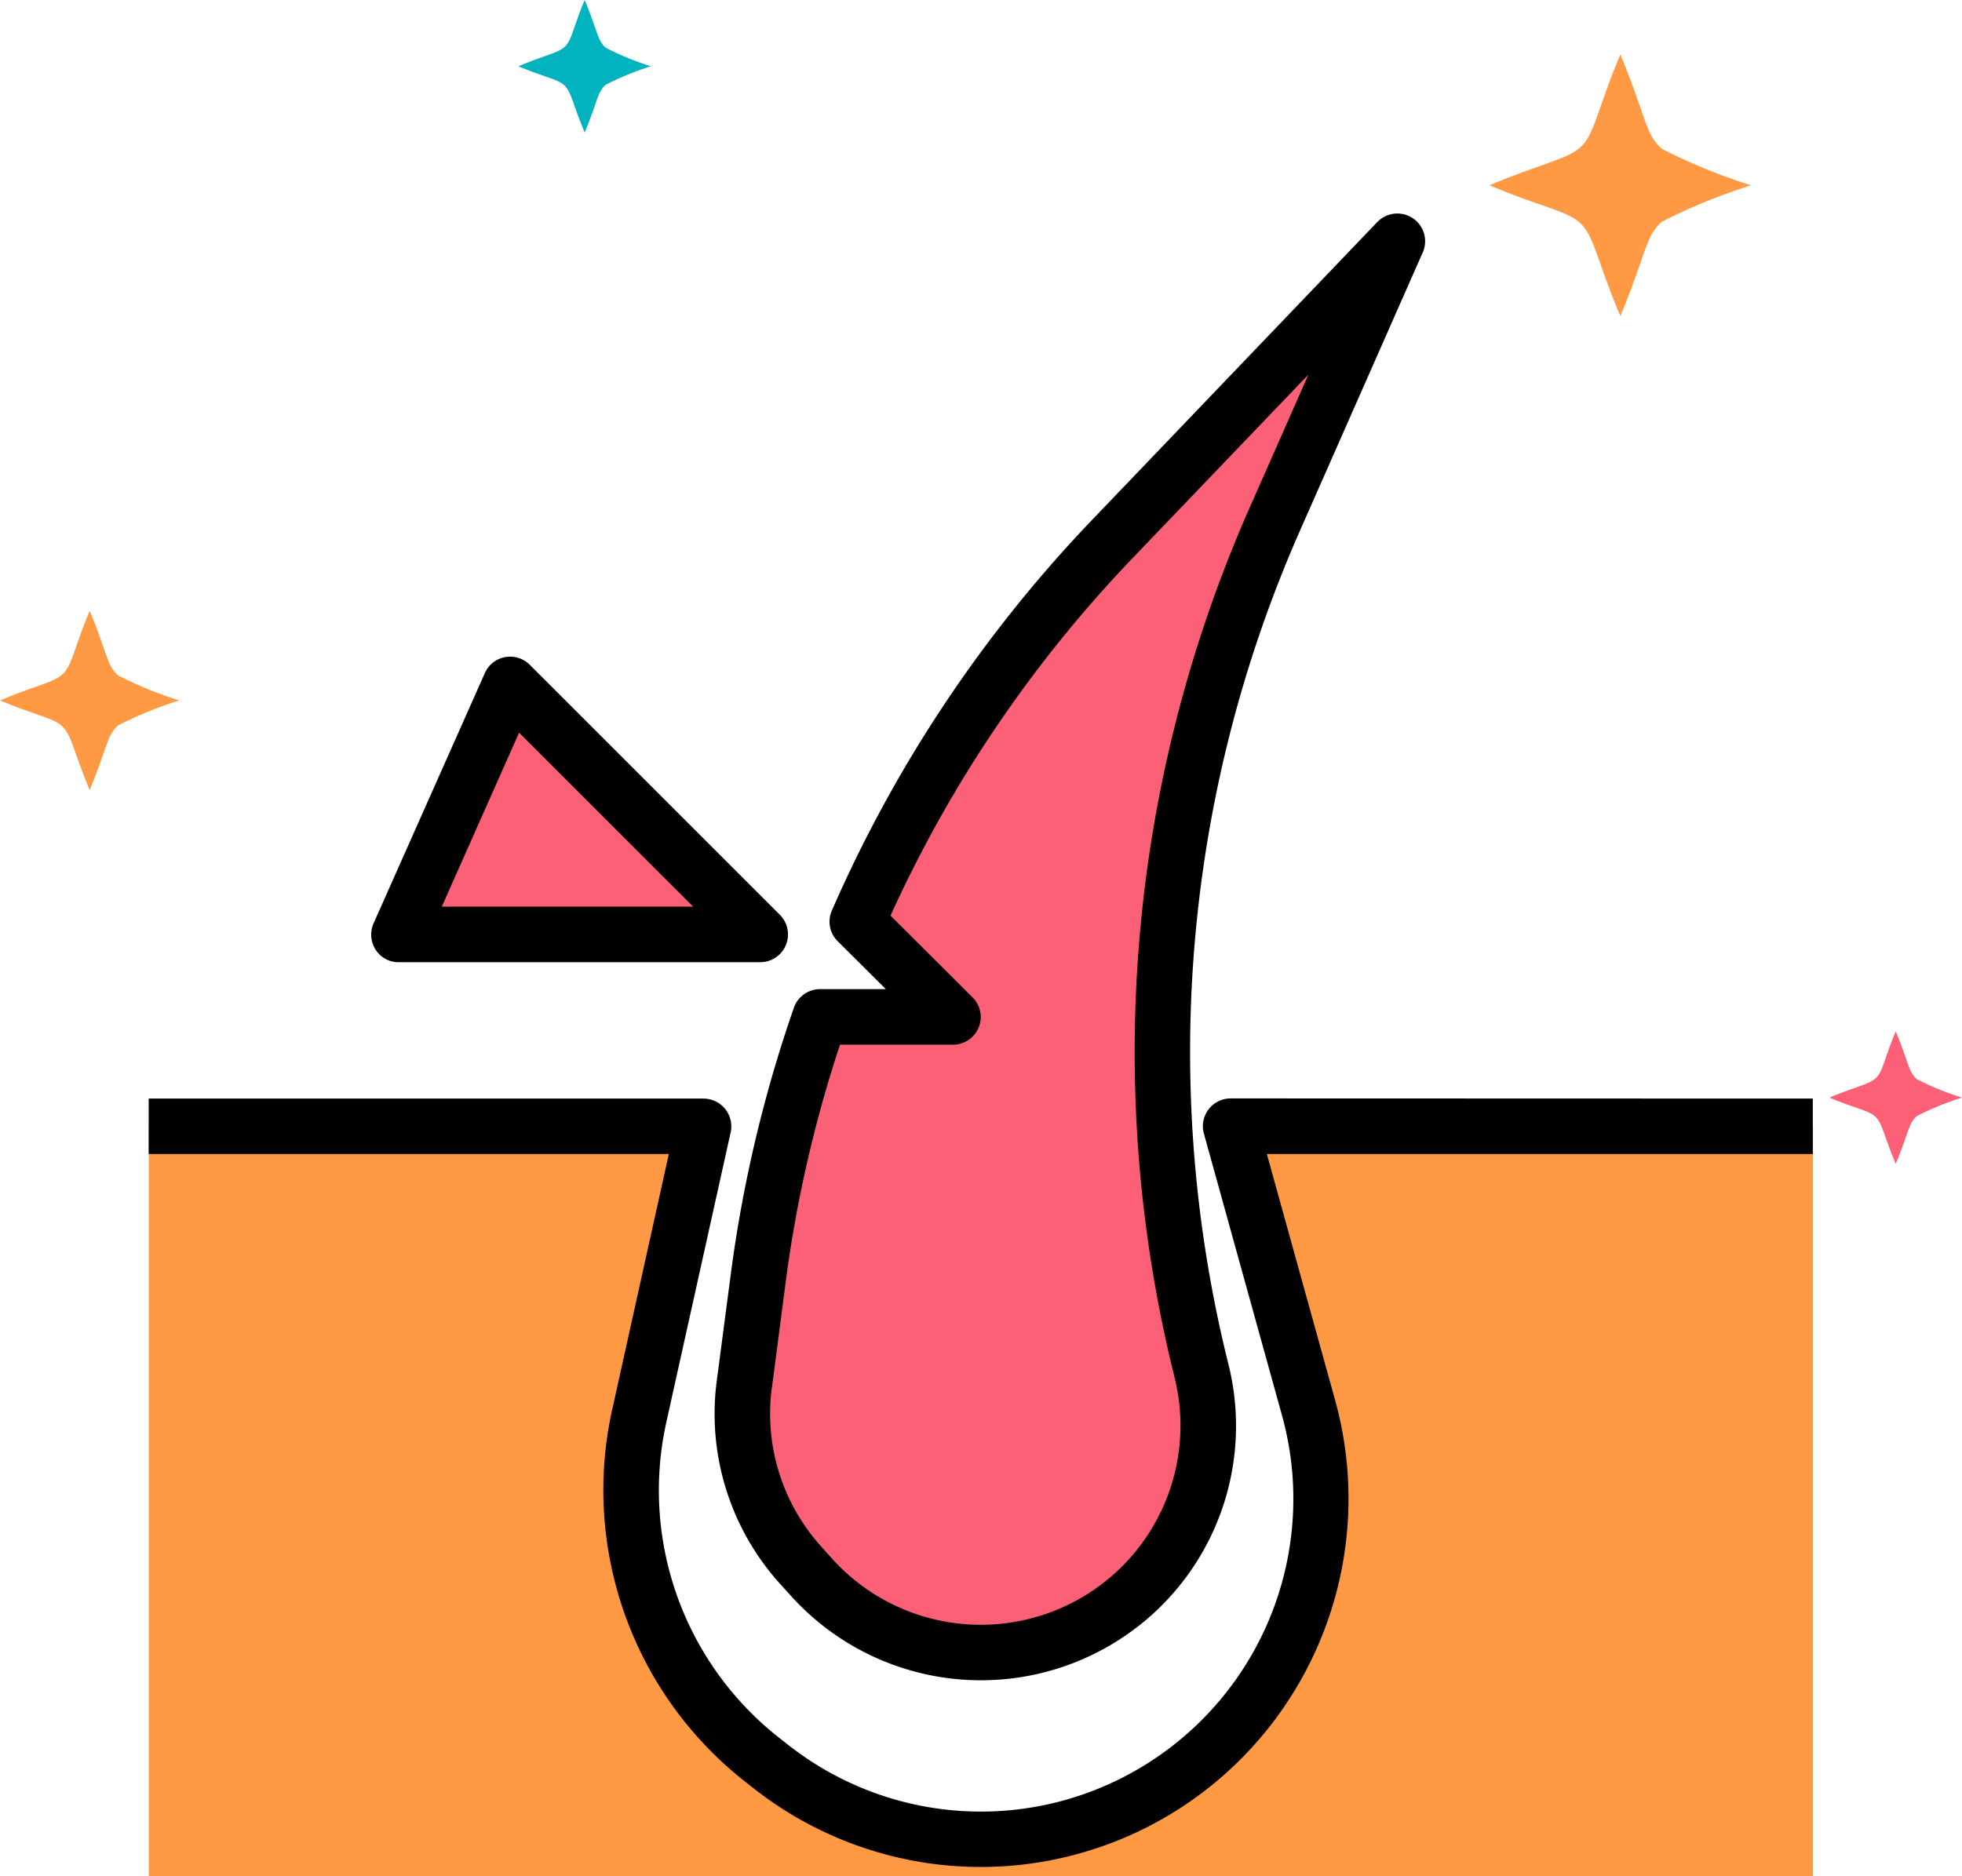 <svg xmlns="http://www.w3.org/2000/svg" width="46" height="44" viewBox="0 0 46 44">
  <g id="Group_8061" data-name="Group 8061" transform="translate(402.495 -1796.844)">
    <g id="Group_8059" data-name="Group 8059" transform="translate(-399.003 1801.854)">
      <path id="Path_9356" data-name="Path 9356" d="M-198.811,1932.04l-.326,2.5a5.31,5.31,0,0,0,1.323,4.246l.257.285a5.344,5.344,0,0,0,7.532.4,5.31,5.31,0,0,0,1.607-5.245,30.779,30.779,0,0,1,1.694-19.914l2.9-6.572-6.688,6.986a30.855,30.855,0,0,0-5.977,8.964l2.242,2.238h-3.117A30.81,30.81,0,0,0-198.811,1932.04Z" transform="translate(213.095 -1907.086)" fill="#fc6076"/>
      <path id="Path_9357" data-name="Path 9357" d="M-253.709,1981.336l-2.606,5.863h8.469Z" transform="translate(262.177 -1970.295)" fill="#fc6076"/>
      <path id="Path_9358" data-name="Path 9358" d="M-258.7,2054.937h-13.656l1.829,6.6a7.994,7.994,0,0,1-2.756,8.417h0a7.961,7.961,0,0,1-9.852,0l-.232-.183a7.993,7.993,0,0,1-2.857-8.012l1.512-6.819h-13.006v17.589H-258.7Z" transform="translate(297.714 -2033.536)" fill="#f94"/>
      <path id="Path_9359" data-name="Path 9359" d="M-272.353,2050.336a.652.652,0,0,0-.651.651.634.634,0,0,0,.024.175l1.829,6.6a7.336,7.336,0,0,1-5.095,9.031,7.311,7.311,0,0,1-6.485-1.3l-.232-.182a7.381,7.381,0,0,1-2.625-7.361l1.513-6.819a.652.652,0,0,0-.5-.776.666.666,0,0,0-.139-.015h-13.006v1.3h12.195l-1.335,6.026a8.694,8.694,0,0,0,3.091,8.667l.232.182a8.611,8.611,0,0,0,12.106-1.458,8.65,8.65,0,0,0,1.527-7.646l-1.6-5.771h12.8v-1.3Z" transform="translate(297.714 -2029.587)"/>
      <path id="Path_9360" data-name="Path 9360" d="M-203.724,1930.52a5.944,5.944,0,0,0,1.486,4.764l.257.284a6,6,0,0,0,8.452.446,5.958,5.958,0,0,0,1.8-5.886,30.294,30.294,0,0,1,1.659-19.5l2.9-6.574a.648.648,0,0,0-.339-.854.653.653,0,0,0-.729.146l-6.688,6.987a31.408,31.408,0,0,0-6.1,9.16.648.648,0,0,0,.137.719l1.129,1.123H-201.3a.652.652,0,0,0-.616.436,31.53,31.53,0,0,0-1.479,6.246Zm1.292.168.326-2.5a30.133,30.133,0,0,1,1.271-5.55h2.649a.651.651,0,0,0,.651-.649.649.649,0,0,0-.191-.459l-1.924-1.919a30.1,30.1,0,0,1,5.668-8.376l4.129-4.311-1.405,3.183a31.583,31.583,0,0,0-1.733,20.333,4.67,4.67,0,0,1-3.41,5.663,4.691,4.691,0,0,1-4.614-1.406l-.256-.285a4.65,4.65,0,0,1-1.163-3.723Z" transform="translate(217.037 -1903.149)"/>
      <path id="Path_9361" data-name="Path 9361" d="M-260.266,1983.9h8.469a.652.652,0,0,0,.651-.652.65.65,0,0,0-.191-.46l-5.863-5.863a.651.651,0,0,0-.921,0,.654.654,0,0,0-.135.2l-2.606,5.863a.651.651,0,0,0,.33.86A.663.663,0,0,0-260.266,1983.9Zm2.815-5.383,4.081,4.08h-5.893Z" transform="translate(266.129 -1966.345)"/>
    </g>
    <g id="Group_8060" data-name="Group 8060" transform="translate(-402.495 1796.844)">
      <path id="Path_9362" data-name="Path 9362" d="M-71.245,1879.015c-.021-.018-.041-.037-.06-.057a1.24,1.24,0,0,1-.266-.427c-.148-.353-.294-.885-.647-1.726-.539,1.285-.6,1.849-.913,2.153s-.868.374-2.154.913c1.285.539,1.849.6,2.154.913s.374.868.913,2.154c.353-.842.5-1.375.648-1.727a1.239,1.239,0,0,1,.265-.426.821.821,0,0,1,.06-.057,13.221,13.221,0,0,1,2.093-.856A13.268,13.268,0,0,1-71.245,1879.015Z" transform="translate(110.207 -1875.526)" fill="#f94"/>
      <path id="Path_9363" data-name="Path 9363" d="M-319.6,1970.445a.515.515,0,0,1-.041-.038.85.85,0,0,1-.182-.293c-.1-.241-.2-.606-.443-1.182-.369.88-.408,1.266-.625,1.475s-.595.256-1.475.625c.88.369,1.266.408,1.475.625s.256.594.625,1.475c.242-.577.342-.941.444-1.183a.851.851,0,0,1,.182-.292c.013-.014.027-.026.041-.039a9.092,9.092,0,0,1,1.433-.586A9.021,9.021,0,0,1-319.6,1970.445Z" transform="translate(322.368 -1954.606)" fill="#f94"/>
      <path id="Path_9364" data-name="Path 9364" d="M-16.954,2039.689l-.031-.029a.633.633,0,0,1-.135-.217c-.075-.178-.149-.448-.328-.875-.273.651-.3.937-.462,1.091s-.44.19-1.091.462c.651.273.937.3,1.091.463s.189.44.462,1.091c.179-.427.253-.7.328-.875a.628.628,0,0,1,.134-.216.289.289,0,0,1,.031-.029,6.688,6.688,0,0,1,1.061-.434A6.782,6.782,0,0,1-16.954,2039.689Z" transform="translate(61.894 -2014.381)" fill="#fc6076"/>
      <path id="Path_9365" data-name="Path 9365" d="M-234.35,1868.891c-.011-.009-.021-.019-.031-.028a.631.631,0,0,1-.135-.217c-.075-.179-.149-.448-.328-.874-.273.651-.3.937-.462,1.091s-.44.189-1.091.462c.651.273.937.3,1.091.463s.189.44.462,1.091c.179-.427.253-.7.328-.875a.629.629,0,0,1,.134-.216l.031-.029a6.725,6.725,0,0,1,1.061-.434A6.7,6.7,0,0,1-234.35,1868.891Z" transform="translate(248.552 -1867.771)" fill="#00b3bf"/>
    </g>
  </g>
</svg>
